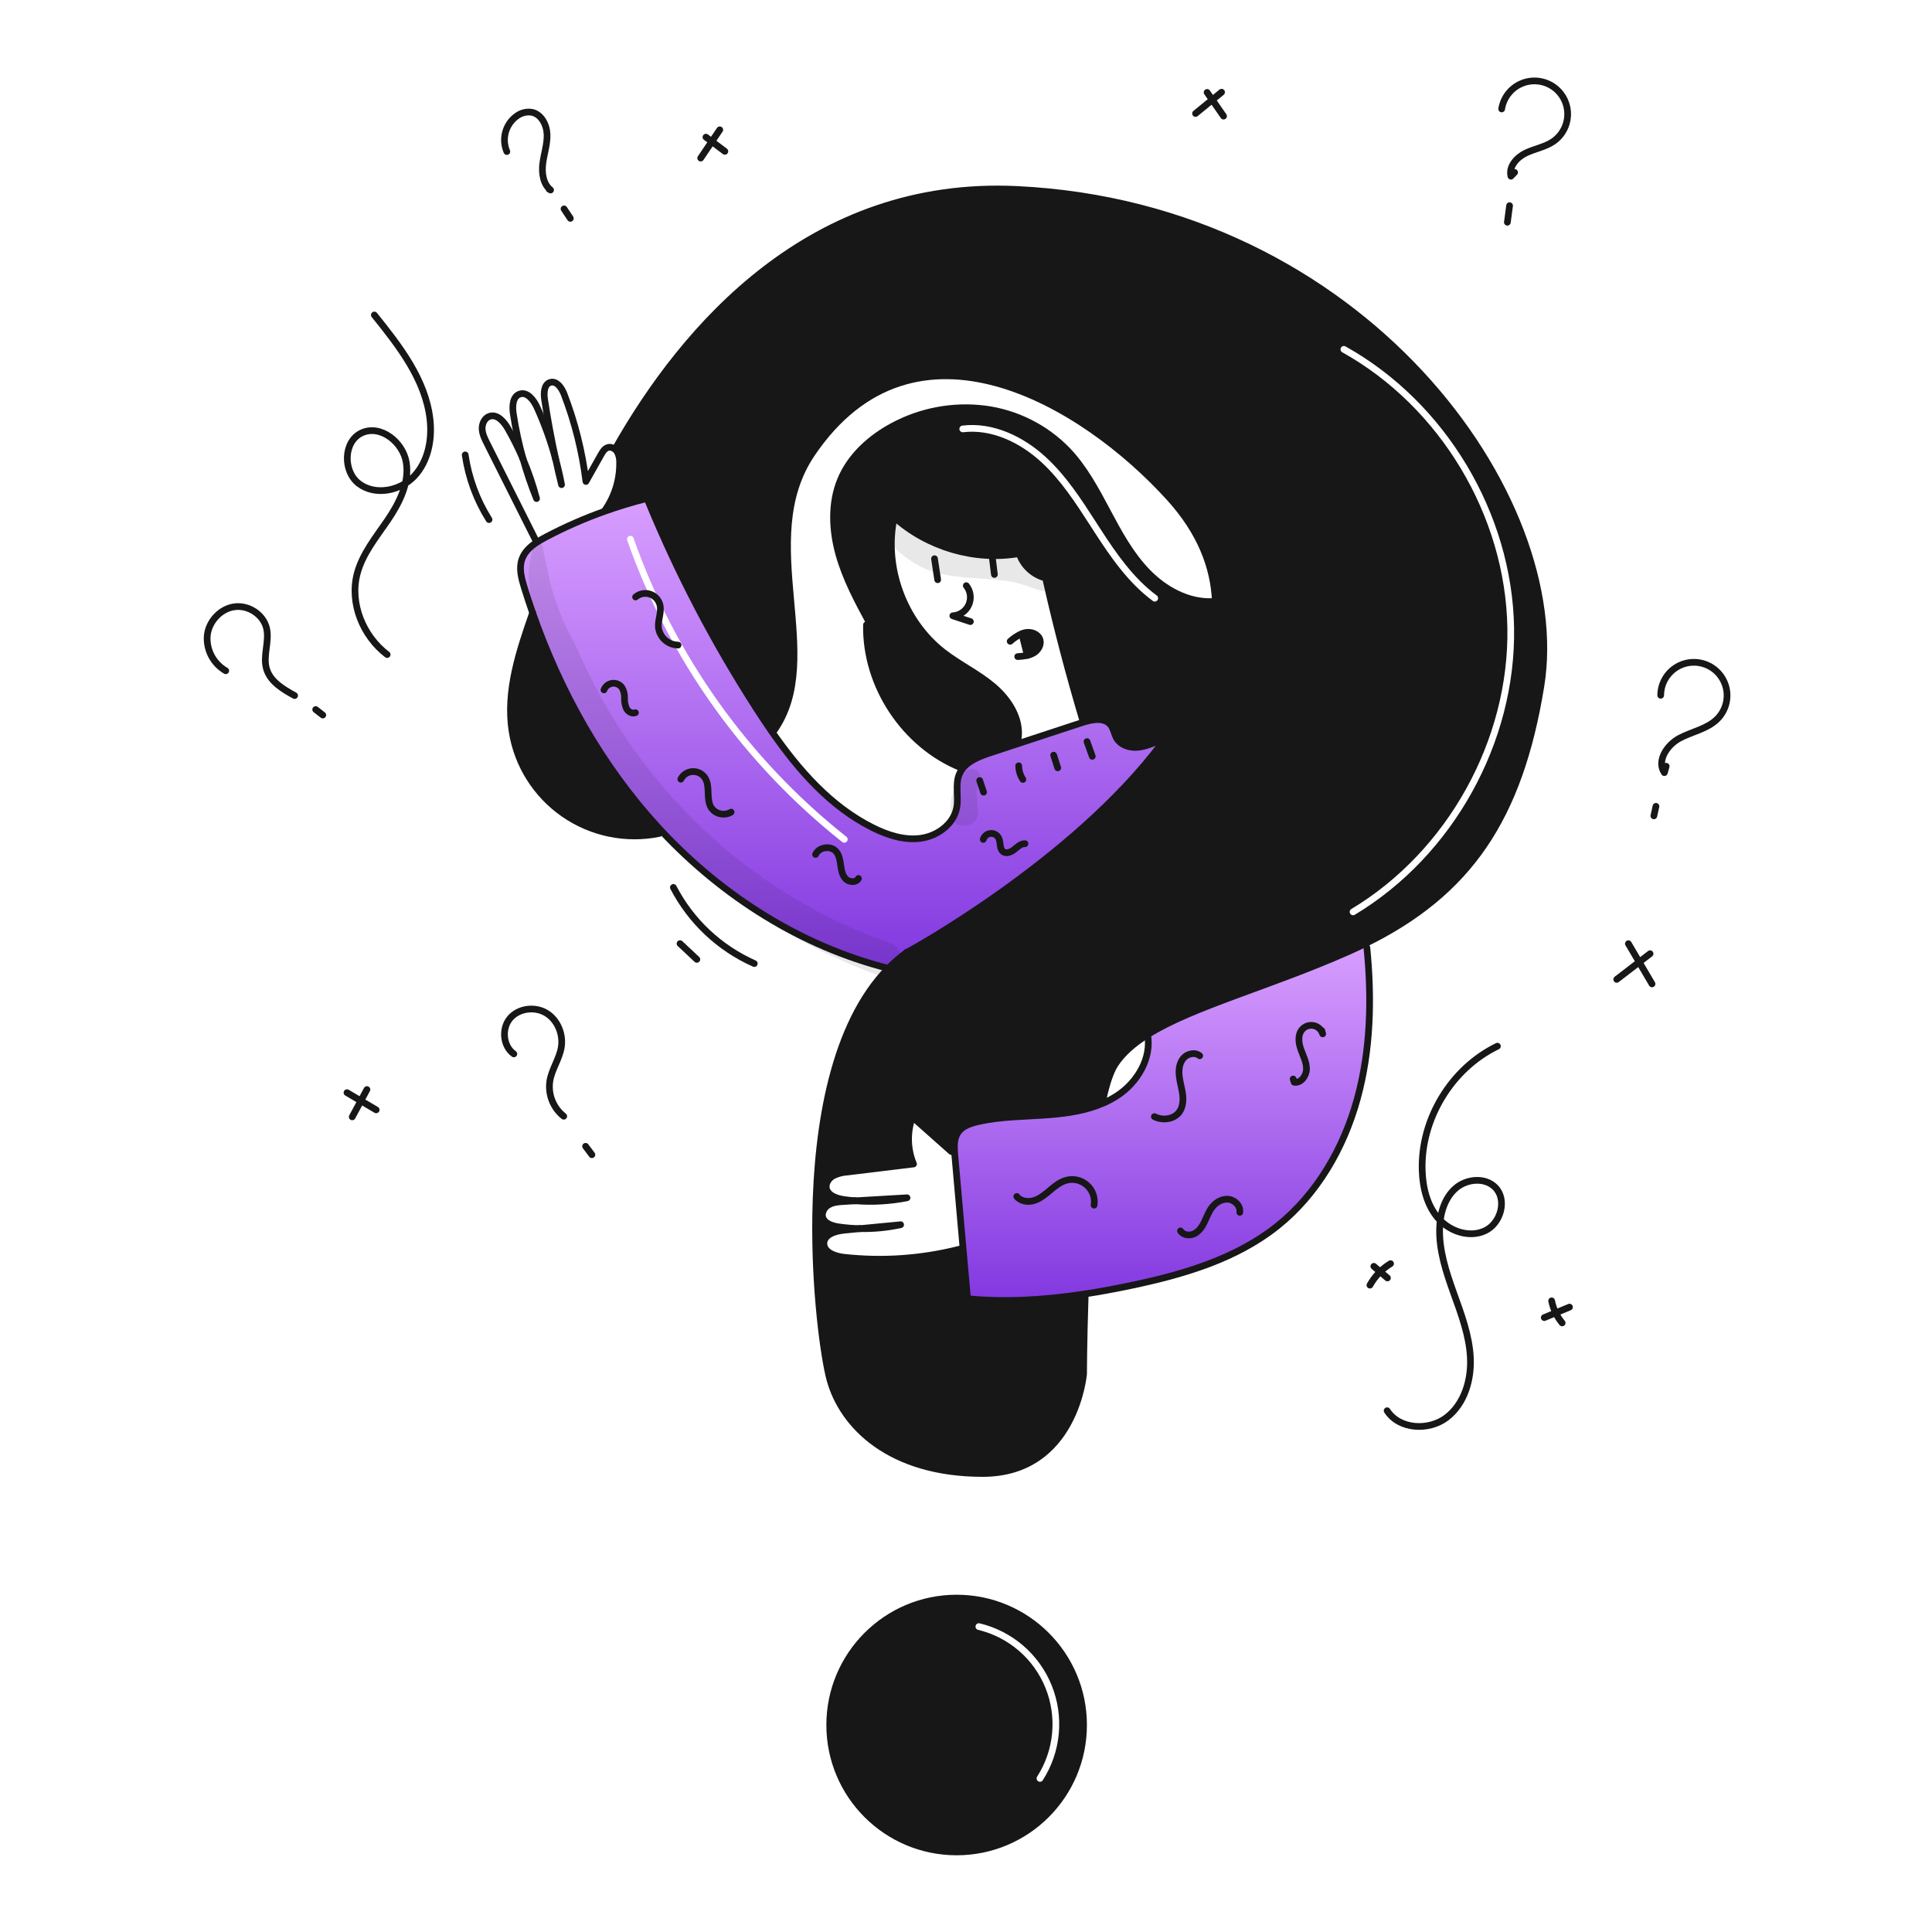 <svg width="960" height="960" viewBox="0 0 960 960" fill="none" xmlns="http://www.w3.org/2000/svg">
<g clip-path="url(#clip0_317_821)">
<path fill-rule="evenodd" clip-rule="evenodd" d="M450.606 473.211C450.584 473.222 450.584 473.211 450.606 473.2C451.861 472.733 533.754 427.646 577.333 369.307L574.933 368.541C571.536 369.896 568.04 371.272 564.388 371.372C560.736 371.472 556.807 370.04 554.92 366.91C554.359 365.979 553.996 364.94 553.634 363.903C553.181 362.606 552.729 361.313 551.89 360.239C548.89 356.409 543.018 357.375 538.29 358.862C538.181 358.894 538.072 358.93 537.965 358.966C537.887 358.991 537.81 359.017 537.735 359.04L506.645 369.263C501.839 370.846 497.032 372.426 492.226 374.002C486.998 375.723 481.271 377.887 478.107 382.15C477.516 382.95 477.024 383.818 476.642 384.736C475.41 387.729 475.528 390.981 475.647 394.252C475.732 396.609 475.818 398.976 475.399 401.263C473.901 409.477 465.888 415.359 457.629 416.525C449.37 417.691 441.023 414.96 433.565 411.231C412.779 400.837 397.073 382.967 383.665 363.731C380.884 359.735 378.192 355.684 375.584 351.622C354.764 319.234 336.906 285.034 322.228 249.438L320.741 247.873C313.922 249.594 307.199 251.636 300.573 254C290.535 257.558 280.766 261.837 271.343 266.802C269.778 267.623 268.204 268.5 266.704 269.488C263.411 271.653 260.536 274.339 259.304 278.002C257.795 282.464 259.093 287.343 260.481 291.843C261.787 296.098 263.178 300.323 264.654 304.519C278.285 343.523 298.786 380.251 326.635 410.709C327.345 411.486 328.066 412.263 328.788 413.029C359.212 445.495 398.294 470.292 441.427 481.169C444.257 478.263 447.328 475.6 450.606 473.211ZM314.801 267.373C314.497 266.506 313.546 266.049 312.679 266.354C311.811 266.659 311.355 267.609 311.66 268.476C332.398 327.53 369.437 379.502 418.49 418.377C419.211 418.948 420.258 418.827 420.829 418.106C421.4 417.385 421.279 416.338 420.559 415.767C371.999 377.283 335.331 325.833 314.801 267.373Z" fill="url(#paint0_linear_317_821)"/>
<path d="M478.556 620.536C477.19 605.03 475.822 589.524 474.45 574.018C474.394 573.385 474.339 572.752 474.305 572.109C474.083 568.746 474.216 565.294 476.105 562.585C478.214 559.577 481.999 558.279 485.584 557.435C497.228 554.704 509.315 554.849 521.236 553.935C530.536 553.213 540.05 551.759 548.519 547.996C550.899 546.947 553.186 545.7 555.357 544.267C565.235 537.696 572.339 525.775 570.219 514.109C592.696 500.024 630.401 490.3 669.283 473.151C672.369 471.786 675.366 470.399 678.274 468.967L679.184 470.798C681.693 495.961 681.138 521.69 674.411 546.065C667.684 570.44 654.443 593.449 634.675 609.211C614.129 625.611 588.023 633.264 562.294 638.68C554.535 640.312 546.71 641.788 538.852 642.98C519.583 645.91 500.114 647.198 480.752 645.333C480.021 637.064 479.289 628.798 478.556 620.536Z" fill="url(#paint1_linear_317_821)"/>
<path d="M510.456 325.641C509.589 322.156 508.716 318.674 507.836 315.197L507.703 314.875C508.305 314.628 508.929 314.442 509.568 314.32C512.468 313.765 515.961 315.097 516.783 317.938C517.515 320.502 515.772 323.255 513.442 324.565C512.509 325.077 511.507 325.451 510.467 325.675L510.456 325.641Z" fill="#171717"/>
<path d="M538.416 682.8C538.416 682.8 534.116 732.16 488.29 732.16C442.464 732.16 418.54 708.66 412.279 685.154C409.538 674.864 404.687 641.554 405.309 603.582L408.617 603.649C408.618 603.902 408.64 604.155 408.683 604.404C409.305 607.804 413.389 609.154 416.797 609.643C420.292 610.144 423.813 610.429 427.342 610.497C424.755 610.753 422.158 610.997 419.572 611.252C415.172 611.674 409.538 613.328 409.382 617.734C409.216 622.207 414.855 624.234 419.294 624.727C438.583 626.857 458.099 625.486 476.9 620.68L478.553 620.535C479.287 628.794 480.02 637.061 480.753 645.335C500.111 647.2 519.58 645.912 538.853 642.982L539.197 644.782C538.471 666.7 538.416 682.8 538.416 682.8Z" fill="#171717"/>
<path d="M326.635 410.709C327.345 411.486 328.066 412.263 328.788 413.029L327.6 414.139C319.44 415.804 311.027 415.797 302.87 414.119C294.713 412.44 286.98 409.124 280.141 404.372C273.302 399.62 267.497 393.53 263.078 386.471C258.659 379.411 255.718 371.529 254.432 363.301C251.332 343.433 258.032 323.501 264.654 304.518C278.285 343.523 298.786 380.251 326.635 410.709Z" fill="#171717"/>
<path d="M475.348 920.214C510.18 920.214 538.416 891.978 538.416 857.146C538.416 822.315 510.18 794.078 475.348 794.078C440.517 794.078 412.28 822.315 412.28 857.146C412.28 891.978 440.517 920.214 475.348 920.214Z" stroke="#171717" stroke-width="3.33" stroke-linecap="round" stroke-linejoin="round"/>
<path d="M450.606 473.201C451.861 472.735 533.754 427.648 577.331 369.308C593.881 347.164 604.914 323.108 603.904 298.87C603.204 281.621 596.411 264.27 581.194 247.445C538.604 200.35 454.436 149.691 403.278 225.635C374.285 268.679 410.537 326.63 384.497 363.159" stroke="#171717" stroke-width="3.33" stroke-linecap="round" stroke-linejoin="round"/>
<path d="M450.674 473.154C450.652 473.166 450.63 473.188 450.607 473.199C450.584 473.21 450.585 473.221 450.607 473.21" stroke="#171717" stroke-width="3.33" stroke-linecap="round" stroke-linejoin="round"/>
<path d="M539.193 644.777C538.471 666.699 538.416 682.804 538.416 682.804C538.416 682.804 534.116 732.164 488.29 732.164C442.464 732.164 418.54 708.664 412.279 685.158C409.538 674.868 404.687 641.558 405.309 603.586C406.019 559.476 414.109 509.073 441.427 481.168C444.257 478.262 447.328 475.599 450.606 473.21V473.2" stroke="#171717" stroke-width="3.33" stroke-linecap="round" stroke-linejoin="round"/>
<path d="M306.067 222.414C340.11 162.5 402.945 89.229 505.317 94.135C676.917 102.36 780.917 246.988 765.647 341.002C754.97 406.668 729.762 443.663 678.271 468.959V468.97C675.363 470.402 672.371 471.789 669.28 473.154C630.398 490.303 592.693 500.027 570.216 514.112C563.235 518.485 557.729 523.28 554.099 528.852C551.769 532.438 549.782 538.509 548.099 546.234" stroke="#171717" stroke-width="3.33" stroke-linecap="round" stroke-linejoin="round"/>
<path d="M501.953 318.66C503.668 317.116 505.607 315.84 507.703 314.875C508.305 314.628 508.929 314.442 509.568 314.32C512.468 313.765 515.961 315.097 516.783 317.938C517.515 320.502 515.772 323.255 513.442 324.565C512.509 325.077 511.507 325.451 510.467 325.675C508.895 325.999 507.298 326.196 505.694 326.263" stroke="#171717" stroke-width="3.33" stroke-linecap="round" stroke-linejoin="round"/>
<path d="M510.456 325.64C509.589 322.155 508.716 318.674 507.836 315.196" stroke="#171717" stroke-width="3.33" stroke-linecap="round" stroke-linejoin="round"/>
<path d="M494.106 285.449C493.762 282.663 493.429 279.877 493.085 277.091" stroke="#171717" stroke-width="3.33" stroke-linecap="round" stroke-linejoin="round"/>
<path d="M465.925 288.057C465.403 284.572 464.877 281.09 464.349 277.612" stroke="#171717" stroke-width="3.33" stroke-linecap="round" stroke-linejoin="round"/>
<path d="M432.192 309.801C426.209 298.724 420.182 287.524 416.808 275.392C413.434 263.26 412.857 249.952 417.708 238.331C422.603 226.576 432.648 217.541 443.903 211.58C457.8 204.178 473.643 201.244 489.268 203.18C504.913 205.202 519.41 212.468 530.392 223.792C538.75 232.55 544.522 243.405 550.216 254.105C555.91 264.805 561.748 275.627 570.195 284.305C578.642 292.983 590.208 299.39 602.317 298.923" stroke="#171717" stroke-width="3.33" stroke-linecap="round" stroke-linejoin="round"/>
<path d="M430.549 310.489C429.939 340.714 449.585 370.339 477.667 381.538" stroke="#171717" stroke-width="3.33" stroke-linecap="round" stroke-linejoin="round"/>
<path d="M444.257 257.301C439.107 281.709 448.942 308.648 468.61 324.001C476.535 330.183 485.792 334.545 493.473 341.027C501.154 347.509 507.359 357.127 505.927 367.067" stroke="#171717" stroke-width="3.33" stroke-linecap="round" stroke-linejoin="round"/>
<path d="M439.352 252.027C440.962 253.803 442.664 255.492 444.452 257.089C461.002 271.929 484.5 278.889 506.433 275.059C507.427 278.005 509.14 280.656 511.418 282.773C513.695 284.889 516.464 286.404 519.475 287.18C519.697 287.236 519.93 287.28 520.163 287.324C523.098 287.897 526.127 287.755 528.996 286.911C531.865 286.067 534.488 284.545 536.646 282.474" stroke="#171717" stroke-width="3.33" stroke-linecap="round" stroke-linejoin="round"/>
<path d="M480.143 291.01C481.203 292.332 481.878 293.921 482.094 295.603C482.31 297.284 482.058 298.992 481.366 300.539C480.675 302.087 479.57 303.413 478.173 304.374C476.777 305.334 475.143 305.891 473.45 305.984C476.358 306.949 479.266 307.904 482.174 308.87" stroke="#171717" stroke-width="3.33" stroke-linecap="round" stroke-linejoin="round"/>
<path d="M519.868 288.668C525.141 311.989 531.198 335.117 538.038 358.052" stroke="#171717" stroke-width="3.33" stroke-linecap="round" stroke-linejoin="round"/>
<path d="M322.229 249.441C336.906 285.037 354.764 319.237 375.585 351.625C378.193 355.687 380.885 359.738 383.666 363.734C397.074 382.97 412.78 400.84 433.566 411.234C441.024 414.963 449.371 417.694 457.63 416.528C465.889 415.362 473.902 409.48 475.4 401.266C476.4 395.805 474.523 389.889 476.643 384.739C477.024 383.821 477.516 382.953 478.108 382.153C481.272 377.89 486.999 375.726 492.227 374.005C497.033 372.429 501.839 370.85 506.646 369.266L537.736 359.043C537.913 358.988 538.101 358.921 538.29 358.865C543.018 357.378 548.891 356.412 551.891 360.242C553.4 362.173 553.656 364.815 554.921 366.913C556.808 370.043 560.737 371.475 564.389 371.375C568.041 371.275 571.537 369.899 574.934 368.544" stroke="#171717" stroke-width="3.33" stroke-linecap="round" stroke-linejoin="round"/>
<path d="M570.173 513.858C570.184 513.947 570.206 514.024 570.217 514.113C572.337 525.779 565.233 537.7 555.355 544.271C553.184 545.704 550.897 546.952 548.517 548.001C540.048 551.764 530.536 553.218 521.234 553.94C509.313 554.85 497.226 554.705 485.582 557.44C481.997 558.284 478.212 559.582 476.103 562.59C474.216 565.299 474.083 568.751 474.303 572.114C474.337 572.757 474.392 573.39 474.448 574.023C475.813 589.529 477.182 605.035 478.554 620.541C479.287 628.8 480.02 637.067 480.754 645.341C500.112 647.206 519.581 645.918 538.854 642.988C546.712 641.8 554.537 640.324 562.296 638.688C588.025 633.272 614.131 625.624 634.677 609.219C654.445 593.457 667.687 570.448 674.413 546.073C681.139 521.698 681.695 495.973 679.186 470.806" stroke="#171717" stroke-width="3.33" stroke-linecap="round" stroke-linejoin="round"/>
<path d="M427.343 610.5C424.756 610.756 422.158 611 419.572 611.255C415.172 611.677 409.538 613.331 409.382 617.737C409.216 622.21 414.856 624.237 419.295 624.73C438.584 626.859 458.099 625.487 476.9 620.68" stroke="#171717" stroke-width="3.33" stroke-linecap="round" stroke-linejoin="round"/>
<path d="M427.343 610.501C434.118 610.639 440.886 609.987 447.511 608.559C440.784 609.203 434.061 609.851 427.343 610.501Z" stroke="#171717" stroke-width="3.33" stroke-linecap="round" stroke-linejoin="round"/>
<path d="M425.077 596.672C423.146 596.794 421.226 596.905 419.306 597.016C416.852 597.161 414.322 597.327 412.146 598.47C411.153 598.946 410.304 599.677 409.684 600.587C409.065 601.498 408.697 602.555 408.617 603.654C408.618 603.907 408.64 604.16 408.683 604.409C409.305 607.809 413.389 609.159 416.797 609.648C420.291 610.149 423.813 610.434 427.342 610.502" stroke="#171717" stroke-width="3.33" stroke-linecap="round" stroke-linejoin="round"/>
<path d="M425.077 596.672C433.645 597.345 442.265 596.841 450.695 595.172C442.149 595.683 433.61 596.183 425.077 596.672Z" stroke="#171717" stroke-width="3.33" stroke-linecap="round" stroke-linejoin="round"/>
<path d="M472.739 572.208C466.291 566.48 459.838 560.753 453.381 555.025C450.645 562.605 450.835 570.933 453.914 578.379C442.992 579.713 432.067 581.041 421.137 582.364C418.679 582.499 416.271 583.121 414.055 584.195C411.924 585.405 410.237 587.758 410.57 590.189C411.092 593.974 415.67 595.539 419.45 596.072C421.326 596.339 423.202 596.539 425.077 596.672" stroke="#171717" stroke-width="3.33" stroke-linecap="round" stroke-linejoin="round"/>
<path d="M320.741 247.877C313.927 249.598 307.204 251.641 300.573 254.004C290.536 257.562 280.769 261.84 271.347 266.804C269.782 267.625 268.206 268.504 266.708 269.49C263.408 271.655 260.536 274.341 259.308 278.004C257.799 282.466 259.097 287.35 260.485 291.845C261.795 296.096 263.186 300.322 264.658 304.521C278.289 343.521 298.79 380.253 326.639 410.711C327.349 411.488 328.07 412.265 328.792 413.031C359.216 445.497 398.298 470.294 441.431 481.171L441.931 481.305" stroke="#171717" stroke-width="3.33" stroke-linecap="round" stroke-linejoin="round"/>
<path d="M259.949 228.22C257.719 222.972 255.182 217.86 252.349 212.913C250.384 209.495 247.065 205.654 243.303 206.842C240.838 207.63 239.495 210.449 239.573 213.042C239.651 215.635 240.85 218.036 242.015 220.356C250.096 236.462 258.184 252.567 266.279 268.673" stroke="#171717" stroke-width="3.33" stroke-linecap="round" stroke-linejoin="round"/>
<path d="M259.948 228.22C261.806 234.842 264.03 241.356 266.608 247.733C264.856 241.078 262.63 234.557 259.948 228.22V228.22Z" stroke="#171717" stroke-width="3.33" stroke-linecap="round" stroke-linejoin="round"/>
<path d="M276.087 228.087C273.693 219.272 270.594 210.664 266.819 202.346C265.176 198.728 261.957 194.51 258.205 195.831C254.705 197.063 254.498 201.88 255.053 205.554C256.208 213.205 257.845 220.775 259.953 228.22" stroke="#171717" stroke-width="3.33" stroke-linecap="round" stroke-linejoin="round"/>
<path d="M276.087 228.087C276.997 232.349 277.977 236.593 279.028 240.818C278.218 236.544 277.238 232.3 276.087 228.087Z" stroke="#171717" stroke-width="3.33" stroke-linecap="round" stroke-linejoin="round"/>
<path d="M300.474 253.738C305.403 246.765 307.998 238.411 307.888 229.874C307.975 228.029 307.573 226.195 306.723 224.557C306.172 223.633 305.333 222.916 304.336 222.515C303.627 222.214 302.837 222.159 302.094 222.359C300.463 222.825 299.475 224.424 298.642 225.9C296.144 230.35 293.644 234.794 291.142 239.23C289.312 224.4 285.677 209.849 280.317 195.9C279.117 192.792 276.654 189.1 273.457 190.006C270.316 190.906 270.116 195.245 270.605 198.486C272.114 208.41 273.942 218.277 276.088 228.087" stroke="#171717" stroke-width="3.33" stroke-linecap="round" stroke-linejoin="round"/>
<path d="M264.689 304.407C264.677 304.44 264.666 304.484 264.655 304.518C258.029 323.498 251.336 343.433 254.433 363.301C255.718 371.53 258.66 379.412 263.079 386.471C267.497 393.53 273.302 399.62 280.141 404.372C286.981 409.124 294.713 412.44 302.87 414.118C311.028 415.797 319.441 415.804 327.601 414.138" stroke="#171717" stroke-width="3.33" stroke-linecap="round" stroke-linejoin="round"/>
<path d="M186.007 156.518C198.453 171.983 211.396 188.593 213.662 208.318C214.817 218.373 212.736 229.292 205.784 236.648C198.832 244.004 186.359 246.442 178.315 240.299C170.271 234.156 170.576 219.288 179.778 215.075C189.121 210.797 200.306 219.736 201.885 229.889C203.464 240.042 198.387 250.001 192.61 258.501C186.833 267.001 180.043 275.201 177.458 285.143C173.658 299.774 180.342 316.094 192.376 325.243" stroke="#171717" stroke-width="3.33" stroke-linecap="round" stroke-linejoin="round"/>
<path d="M744.058 519.843C721.124 530.92 705.837 556.203 706.682 581.658C706.967 590.244 709.126 599.133 714.823 605.558C720.52 611.983 730.347 615.221 738.077 611.474C745.807 607.727 748.992 596.054 742.934 589.964C737.834 584.836 728.676 585.719 723.245 590.499C717.814 595.279 715.603 602.84 715.351 610.07C714.964 621.18 718.551 632.01 722.303 642.47C726.055 652.93 730.079 663.526 730.623 674.629C731.167 685.732 727.614 697.679 718.756 704.396C709.898 711.113 695.283 710.318 689.256 700.98" stroke="#171717" stroke-width="3.33" stroke-linecap="round" stroke-linejoin="round"/>
<path d="M820.884 488.892L809.131 468.912" stroke="#171717" stroke-width="3.33" stroke-linecap="round" stroke-linejoin="round"/>
<path d="M803.34 486.653L819.919 473.888" stroke="#171717" stroke-width="3.33" stroke-linecap="round" stroke-linejoin="round"/>
<path d="M825.193 345.476C825.211 342.769 825.895 340.108 827.184 337.728C828.474 335.348 830.33 333.323 832.588 331.83C834.846 330.338 837.437 329.424 840.132 329.17C842.827 328.916 845.543 329.33 848.04 330.375C850.537 331.419 852.739 333.063 854.45 335.16C856.161 337.257 857.33 339.744 857.853 342.399C858.375 345.055 858.236 347.799 857.447 350.388C856.658 352.978 855.243 355.333 853.328 357.246C848.336 362.232 840.828 363.493 834.592 366.801C828.356 370.109 823.058 378.077 827.011 383.921L827.911 380.743" stroke="#171717" stroke-width="3.33" stroke-linecap="round" stroke-linejoin="round"/>
<path d="M821.801 405.393L822.832 400.661" stroke="#171717" stroke-width="3.33" stroke-linecap="round" stroke-linejoin="round"/>
<path d="M746.174 54.142C746.598 51.437 747.689 48.881 749.347 46.703C751.006 44.525 753.181 42.795 755.676 41.668C758.171 40.541 760.907 40.052 763.637 40.247C766.368 40.441 769.007 41.312 771.317 42.782C773.627 44.251 775.534 46.272 776.868 48.663C778.201 51.054 778.919 53.739 778.955 56.476C778.992 59.214 778.346 61.917 777.077 64.342C775.808 66.768 773.955 68.839 771.685 70.37C767.603 73.121 762.526 73.912 758.095 76.058C753.664 78.204 749.58 82.776 750.772 87.552L752.599 85.663" stroke="#171717" stroke-width="3.33" stroke-linecap="round" stroke-linejoin="round"/>
<path d="M749.006 110.435L750.1 102.2" stroke="#171717" stroke-width="3.33" stroke-linecap="round" stroke-linejoin="round"/>
<path d="M607.975 57.7L599.801 45.916" stroke="#171717" stroke-width="3.33" stroke-linecap="round" stroke-linejoin="round"/>
<path d="M594.061 56.4L606.988 45.82" stroke="#171717" stroke-width="3.33" stroke-linecap="round" stroke-linejoin="round"/>
<path d="M360.184 75.2L350.784 68.148" stroke="#171717" stroke-width="3.33" stroke-linecap="round" stroke-linejoin="round"/>
<path d="M348.17 78.552L357.65 64.5" stroke="#171717" stroke-width="3.33" stroke-linecap="round" stroke-linejoin="round"/>
<path d="M243 258.182C236.851 248.415 232.817 237.468 231.158 226.047" stroke="#171717" stroke-width="3.33" stroke-linecap="round" stroke-linejoin="round"/>
<path d="M251.849 75.306C250.502 72.161 250.299 68.643 251.277 65.365C252.255 62.086 254.35 59.254 257.2 57.361C259.282 55.962 261.817 55.404 264.294 55.8C269.015 56.769 271.686 62.051 271.832 66.868C271.978 71.685 270.332 76.361 269.716 81.14C269.1 85.919 269.821 91.396 273.579 94.413L272.824 94.007" stroke="#171717" stroke-width="3.33" stroke-linecap="round" stroke-linejoin="round"/>
<path d="M283.401 108.501L280.267 103.801" stroke="#171717" stroke-width="3.33" stroke-linecap="round" stroke-linejoin="round"/>
<path d="M112.175 333.301C109.13 331.536 106.649 328.942 105.023 325.82C103.397 322.699 102.693 319.179 102.993 315.672C103.793 308.704 109.519 302.472 116.467 301.508C123.415 300.544 130.824 305.308 132.44 312.131C134.003 318.739 130.51 325.85 132.432 332.363C134.3 338.69 140.604 342.463 146.395 345.626" stroke="#171717" stroke-width="3.33" stroke-linecap="round" stroke-linejoin="round"/>
<path d="M160.39 355.301L156.865 352.559" stroke="#171717" stroke-width="3.33" stroke-linecap="round" stroke-linejoin="round"/>
<path d="M374.807 478.786C357.502 471.103 343.324 457.764 334.601 440.96" stroke="#171717" stroke-width="3.33" stroke-linecap="round" stroke-linejoin="round"/>
<path d="M346.258 476.707L337.899 468.873" stroke="#171717" stroke-width="3.33" stroke-linecap="round" stroke-linejoin="round"/>
<path d="M255.324 523.683C249.924 519.83 249.153 511.164 253.39 506.065C257.627 500.966 265.776 499.95 271.448 503.383C277.12 506.816 280.014 514.034 278.875 520.565C277.884 526.249 274.264 531.21 273.257 536.891C272.714 540.195 273.064 543.585 274.271 546.708C275.478 549.832 277.497 552.576 280.12 554.657" stroke="#171717" stroke-width="3.33" stroke-linecap="round" stroke-linejoin="round"/>
<path d="M294.109 573.772L290.975 569.594" stroke="#171717" stroke-width="3.33" stroke-linecap="round" stroke-linejoin="round"/>
<path d="M186.926 551.487L172.414 542.937" stroke="#171717" stroke-width="3.33" stroke-linecap="round" stroke-linejoin="round"/>
<path d="M175.017 554.968L182.329 541.388" stroke="#171717" stroke-width="3.33" stroke-linecap="round" stroke-linejoin="round"/>
<path d="M767.335 654.71L779.875 649.496" stroke="#171717" stroke-width="3.33" stroke-linecap="round" stroke-linejoin="round"/>
<path d="M776.224 657.346C773.601 654.178 771.806 650.409 771 646.377" stroke="#171717" stroke-width="3.33" stroke-linecap="round" stroke-linejoin="round"/>
<path d="M689.413 635.006L682.65 629.229" stroke="#171717" stroke-width="3.33" stroke-linecap="round" stroke-linejoin="round"/>
<path d="M680.71 638.581C683.142 634.19 686.677 630.508 690.967 627.9" stroke="#171717" stroke-width="3.33" stroke-linecap="round" stroke-linejoin="round"/>
<path d="M542.74 375.806L540.128 368.493" stroke="#171717" stroke-width="3.33" stroke-linecap="round" stroke-linejoin="round"/>
<path d="M525.576 381.529L523.558 375.238" stroke="#171717" stroke-width="3.33" stroke-linecap="round" stroke-linejoin="round"/>
<path d="M508.267 387.301C506.944 385.28 506.22 382.926 506.178 380.511" stroke="#171717" stroke-width="3.33" stroke-linecap="round" stroke-linejoin="round"/>
<path d="M488.725 393.638L486.802 387.838" stroke="#171717" stroke-width="3.33" stroke-linecap="round" stroke-linejoin="round"/>
<path d="M315.817 296.64C316.799 295.807 317.979 295.242 319.243 294.998C320.507 294.755 321.812 294.842 323.033 295.25C324.254 295.659 325.349 296.375 326.212 297.33C327.075 298.285 327.677 299.447 327.959 300.703C328.759 304.249 326.924 307.886 327.144 311.514C327.377 313.959 328.504 316.232 330.309 317.897C332.114 319.562 334.471 320.501 336.926 320.536" stroke="#171717" stroke-width="3.33" stroke-linecap="round" stroke-linejoin="round"/>
<path d="M338.284 387.189C338.83 386.106 339.65 385.184 340.662 384.517C341.675 383.849 342.845 383.459 344.056 383.385C345.266 383.311 346.475 383.555 347.562 384.094C348.648 384.633 349.574 385.447 350.248 386.456C353.097 390.721 350.675 396.956 353.389 401.308C354.446 402.869 356.058 403.969 357.897 404.384C359.736 404.799 361.664 404.499 363.289 403.544" stroke="#171717" stroke-width="3.33" stroke-linecap="round" stroke-linejoin="round"/>
<path d="M300.112 342.789C300.445 341.913 301.012 341.145 301.753 340.57C302.493 339.995 303.378 339.635 304.309 339.53C305.24 339.425 306.183 339.579 307.033 339.974C307.883 340.37 308.607 340.992 309.126 341.772C309.985 343.342 310.399 345.116 310.326 346.904C310.251 348.689 310.584 350.468 311.301 352.104C312.152 353.667 314.089 354.804 315.735 354.124" stroke="#171717" stroke-width="3.33" stroke-linecap="round" stroke-linejoin="round"/>
<path d="M405.248 424.573C406.925 420.891 412.677 420.017 415.372 423.035C417.01 424.87 417.389 427.471 417.724 429.908C418.059 432.345 418.507 434.951 420.224 436.708C421.941 438.465 425.391 438.683 426.568 436.523" stroke="#171717" stroke-width="3.33" stroke-linecap="round" stroke-linejoin="round"/>
<path d="M488.578 417.106C488.81 416.305 489.279 415.593 489.924 415.064C490.569 414.535 491.358 414.214 492.189 414.143C493.02 414.072 493.853 414.254 494.578 414.666C495.303 415.077 495.886 415.699 496.251 416.449C497.317 418.638 496.525 421.794 498.506 423.209C500.163 424.393 502.479 423.342 504.058 422.056C505.637 420.77 507.27 419.156 509.306 419.223" stroke="#171717" stroke-width="3.33" stroke-linecap="round" stroke-linejoin="round"/>
<path d="M656.782 512.083L657.234 513.72C656.925 512.688 656.341 511.759 655.545 511.033C654.749 510.307 653.771 509.811 652.716 509.597C651.66 509.383 650.566 509.46 649.55 509.819C648.534 510.178 647.635 510.806 646.948 511.636C644.775 514.261 645.232 518.169 646.365 521.384C647.498 524.599 649.205 527.736 649.186 531.144C649.167 534.552 646.458 538.286 643.086 537.765L642.564 536.149" stroke="#171717" stroke-width="3.33" stroke-linecap="round" stroke-linejoin="round"/>
<path d="M596.13 524.6C593.772 522.634 589.909 523.557 587.955 525.925C586.001 528.293 585.621 531.61 585.955 534.662C586.289 537.714 587.238 540.668 587.632 543.712C588.026 546.756 587.787 550.064 585.981 552.546C583.292 556.246 577.669 556.934 573.599 554.852" stroke="#171717" stroke-width="3.33" stroke-linecap="round" stroke-linejoin="round"/>
<path d="M616.037 602.405C616.508 599.155 613.437 596.111 610.167 595.885C606.897 595.659 603.775 597.695 601.889 600.385C600.412 602.492 599.56 604.961 598.432 607.274C597.304 609.587 595.78 611.86 593.479 613.012C591.178 614.164 587.961 613.793 586.57 611.628" stroke="#171717" stroke-width="3.33" stroke-linecap="round" stroke-linejoin="round"/>
<path d="M543.644 598.839C543.928 597.029 543.758 595.176 543.148 593.448C542.539 591.72 541.509 590.171 540.151 588.94C538.794 587.709 537.151 586.835 535.372 586.397C533.593 585.959 531.732 585.971 529.959 586.431C526.883 587.231 524.316 589.295 521.887 591.343C519.458 593.391 516.972 595.525 513.95 596.507C510.928 597.489 507.188 597.018 505.224 594.521" stroke="#171717" stroke-width="3.33" stroke-linecap="round" stroke-linejoin="round"/>
<path fill-rule="evenodd" clip-rule="evenodd" d="M519.469 287.181C519.691 287.237 519.924 287.281 520.157 287.325L519.863 288.672C525.151 312.006 531.207 335.134 538.033 358.056L538.289 358.866C543.02 357.379 548.889 356.413 551.889 360.243C552.729 361.317 553.18 362.61 553.634 363.907C553.995 364.943 554.358 365.981 554.919 366.914C556.806 370.044 560.724 371.476 564.387 371.376C568.05 371.276 571.532 369.9 574.932 368.545L577.332 369.311C593.882 347.167 604.915 323.115 603.905 298.873L602.317 298.928C590.208 299.395 578.642 292.988 570.195 284.31C561.748 275.632 555.91 264.81 550.216 254.11L550.196 254.071C544.508 243.383 538.74 232.544 530.392 223.797C519.41 212.473 504.913 205.207 489.268 203.185C473.643 201.249 457.8 204.183 443.903 211.585C432.648 217.546 422.603 226.581 417.708 238.336C412.857 249.957 413.434 263.265 416.808 275.397C420.182 287.529 426.209 298.729 432.192 309.806L430.549 310.494C429.939 340.719 449.585 370.343 477.667 381.543L478.111 382.154C481.275 377.891 487.002 375.727 492.23 374.006C497.036 372.422 501.842 370.843 506.649 369.267L505.927 367.067C507.359 357.127 501.154 347.509 493.473 341.027C489.331 337.531 484.73 334.652 480.127 331.771C476.195 329.31 472.261 326.849 468.61 324.001C448.942 308.648 439.107 281.709 444.257 257.301L444.446 257.09C460.996 271.93 484.494 278.89 506.427 275.06C507.422 278.005 509.135 280.656 511.412 282.773C513.69 284.889 516.459 286.404 519.469 287.181ZM519.676 227.161C508.587 216.956 493.511 209.612 478.187 211.473C477.274 211.584 476.624 212.414 476.735 213.327C476.846 214.24 477.676 214.89 478.588 214.779C492.61 213.076 506.758 219.798 517.421 229.611C527.219 238.628 534.515 249.953 541.886 261.393L541.898 261.411C542.561 262.44 543.225 263.47 543.891 264.5C551.918 276.903 560.649 289.578 572.798 298.578C573.537 299.125 574.579 298.97 575.127 298.231C575.674 297.492 575.519 296.45 574.78 295.902C563.17 287.302 554.722 275.107 546.687 262.691C546.01 261.644 545.333 260.594 544.654 259.54C537.329 248.165 529.805 236.483 519.676 227.161Z" fill="#171717"/>
<path fill-rule="evenodd" clip-rule="evenodd" d="M474.301 572.108C474.081 568.745 474.214 565.293 476.101 562.584C478.212 559.576 482.001 558.278 485.586 557.438C494.107 555.437 502.866 554.977 511.624 554.518C514.833 554.35 518.041 554.182 521.238 553.938C530.54 553.216 540.052 551.762 548.521 547.999L548.1 546.234C549.783 538.509 551.77 532.438 554.1 528.852C557.73 523.28 563.236 518.485 570.217 514.112C583.415 505.842 601.863 499.075 622.716 491.426C637.378 486.048 653.229 480.234 669.281 473.154C672.372 471.789 675.364 470.402 678.272 468.97V468.959C729.763 443.663 754.971 406.668 765.648 341.002C780.918 246.988 676.918 102.36 505.318 94.135C402.946 89.229 340.111 162.5 306.064 222.415L304.332 222.515C305.329 222.917 306.168 223.634 306.719 224.557C307.569 226.196 307.971 228.03 307.884 229.874C307.994 238.412 305.399 246.766 300.47 253.738L300.57 254.004C307.2 251.641 313.923 249.599 320.738 247.877L322.225 249.442C336.902 285.038 354.76 319.238 375.581 351.626C378.189 355.688 380.876 359.735 383.662 363.735L384.494 363.158C397.143 345.414 395.094 322.615 392.964 298.925C390.71 273.846 388.365 247.769 403.275 225.634C454.433 149.69 538.601 200.349 581.191 247.444C596.408 264.269 603.201 281.62 603.901 298.869C604.911 323.107 593.878 347.163 577.328 369.307C533.751 427.647 451.858 472.734 450.603 473.2V473.211C447.324 475.6 444.254 478.263 441.424 481.169C414.106 509.074 406.016 559.477 405.306 603.587L408.614 603.654C408.693 602.556 409.061 601.498 409.681 600.588C410.301 599.677 411.15 598.947 412.143 598.47C414.319 597.327 416.849 597.161 419.303 597.016C421.223 596.905 423.143 596.794 425.074 596.672C423.198 596.539 421.323 596.339 419.447 596.072C415.667 595.539 411.089 593.974 410.567 590.189C410.234 587.758 411.921 585.405 414.052 584.195C416.268 583.121 418.675 582.499 421.134 582.364C432.063 581.041 442.989 579.713 453.911 578.379C450.832 570.932 450.642 562.605 453.378 555.025C459.834 560.753 466.287 566.48 472.736 572.208L474.301 572.108ZM668.573 172.135C667.769 171.688 666.755 171.977 666.308 172.78C665.861 173.583 666.149 174.597 666.953 175.045C715.644 202.152 748.097 256.336 749.008 312.06C749.919 367.784 719.258 423 671.476 451.685C670.687 452.159 670.432 453.181 670.905 453.97C671.378 454.758 672.401 455.014 673.19 454.54C721.991 425.243 753.268 368.918 752.337 312.006C751.407 255.093 718.302 199.821 668.573 172.135Z" fill="#171717"/>
<path fill-rule="evenodd" clip-rule="evenodd" d="M538.416 857.146C538.416 891.978 510.18 920.214 475.348 920.214C440.517 920.214 412.28 891.978 412.28 857.146C412.28 822.315 440.517 794.078 475.348 794.078C510.18 794.078 538.416 822.315 538.416 857.146ZM486.788 806.629C485.894 806.415 484.995 806.966 484.781 807.86C484.567 808.755 485.118 809.653 486.013 809.867C493.496 811.659 500.442 815.217 506.27 820.243C512.097 825.268 516.637 831.616 519.509 838.756C522.381 845.895 523.502 853.618 522.779 861.279C522.055 868.94 519.508 876.317 515.35 882.792C514.853 883.566 515.078 884.596 515.852 885.093C516.626 885.59 517.656 885.365 518.152 884.592C522.597 877.669 525.321 869.783 526.094 861.592C526.868 853.402 525.669 845.145 522.598 837.513C519.528 829.88 514.675 823.094 508.445 817.721C502.215 812.348 494.789 808.545 486.788 806.629Z" fill="#171717"/>
<g opacity="0.1">
<path d="M264.929 271.673C263.863 276.935 262.439 281.516 262.748 286.948C263.158 292.63 263.916 298.282 265.018 303.871C266.799 313.791 269.639 323.492 273.49 332.805C280.801 349.965 290.001 366.255 300.921 381.376C334.661 428.998 382.204 465.116 437.128 484.852C447.479 488.611 452.128 471.887 441.689 468.309C376.7 446.03 322.358 396.119 292.437 334.52C290.374 330.274 288.337 326.009 286.422 321.695C284.408 317.161 281.703 313.003 279.822 308.412C277.408 302.737 275.374 296.907 273.733 290.961C273.04 288.309 272.528 285.641 272.044 282.946C271.399 279.359 270.054 275.986 269.81 272.333C269.634 269.702 265.519 268.765 264.93 271.673H264.929Z" fill="#171717"/>
</g>
<g opacity="0.1">
<path d="M441.87 263.328C441.188 270.95 447.338 275.063 452.95 278.92C459.263 283.26 466.036 285.152 473.594 286.246C481.7 287.42 489.885 287.401 498.004 288.386C501.796 288.821 505.538 289.62 509.176 290.772C513.035 292.023 516.336 293.649 520.465 293.994C525.53 294.418 528.934 287.929 526.293 283.837C518.247 271.373 496.842 272.186 483.793 271.306C476.576 270.896 469.421 269.745 462.439 267.872C456.417 266.216 452.127 261.648 446.139 260.072C445.639 259.944 445.116 259.932 444.61 260.035C444.104 260.138 443.627 260.354 443.216 260.667C442.806 260.98 442.471 261.382 442.237 261.842C442.003 262.303 441.876 262.81 441.866 263.327L441.87 263.328Z" fill="#171717"/>
</g>
<g opacity="0.1">
<path d="M479.754 383.176C476.985 385.502 475.464 389.776 473.954 392.993C472.105 396.94 472.105 401.375 472.83 405.593C474.103 412.993 486.251 411.266 485.905 403.823C485.761 400.718 485.631 397.605 485.337 394.512C485.065 391.64 486.592 389.004 486.951 386.162C487.458 382.151 482.193 381.127 479.751 383.179L479.754 383.176Z" fill="#171717"/>
</g>
</g>
<defs>
<linearGradient id="paint0_linear_317_821" x1="417.981" y1="247.873" x2="417.981" y2="481.169" gradientUnits="userSpaceOnUse">
<stop stop-color="#D89EFF"/>
<stop offset="1" stop-color="#8238E0"/>
</linearGradient>
<linearGradient id="paint1_linear_317_821" x1="577.392" y1="468.967" x2="577.392" y2="646.204" gradientUnits="userSpaceOnUse">
<stop stop-color="#D89EFF"/>
<stop offset="1" stop-color="#8238E0"/>
</linearGradient>
<clipPath id="clip0_317_821">
<rect width="759" height="884" fill="white" transform="translate(101 38)"/>
</clipPath>
</defs>
</svg>
